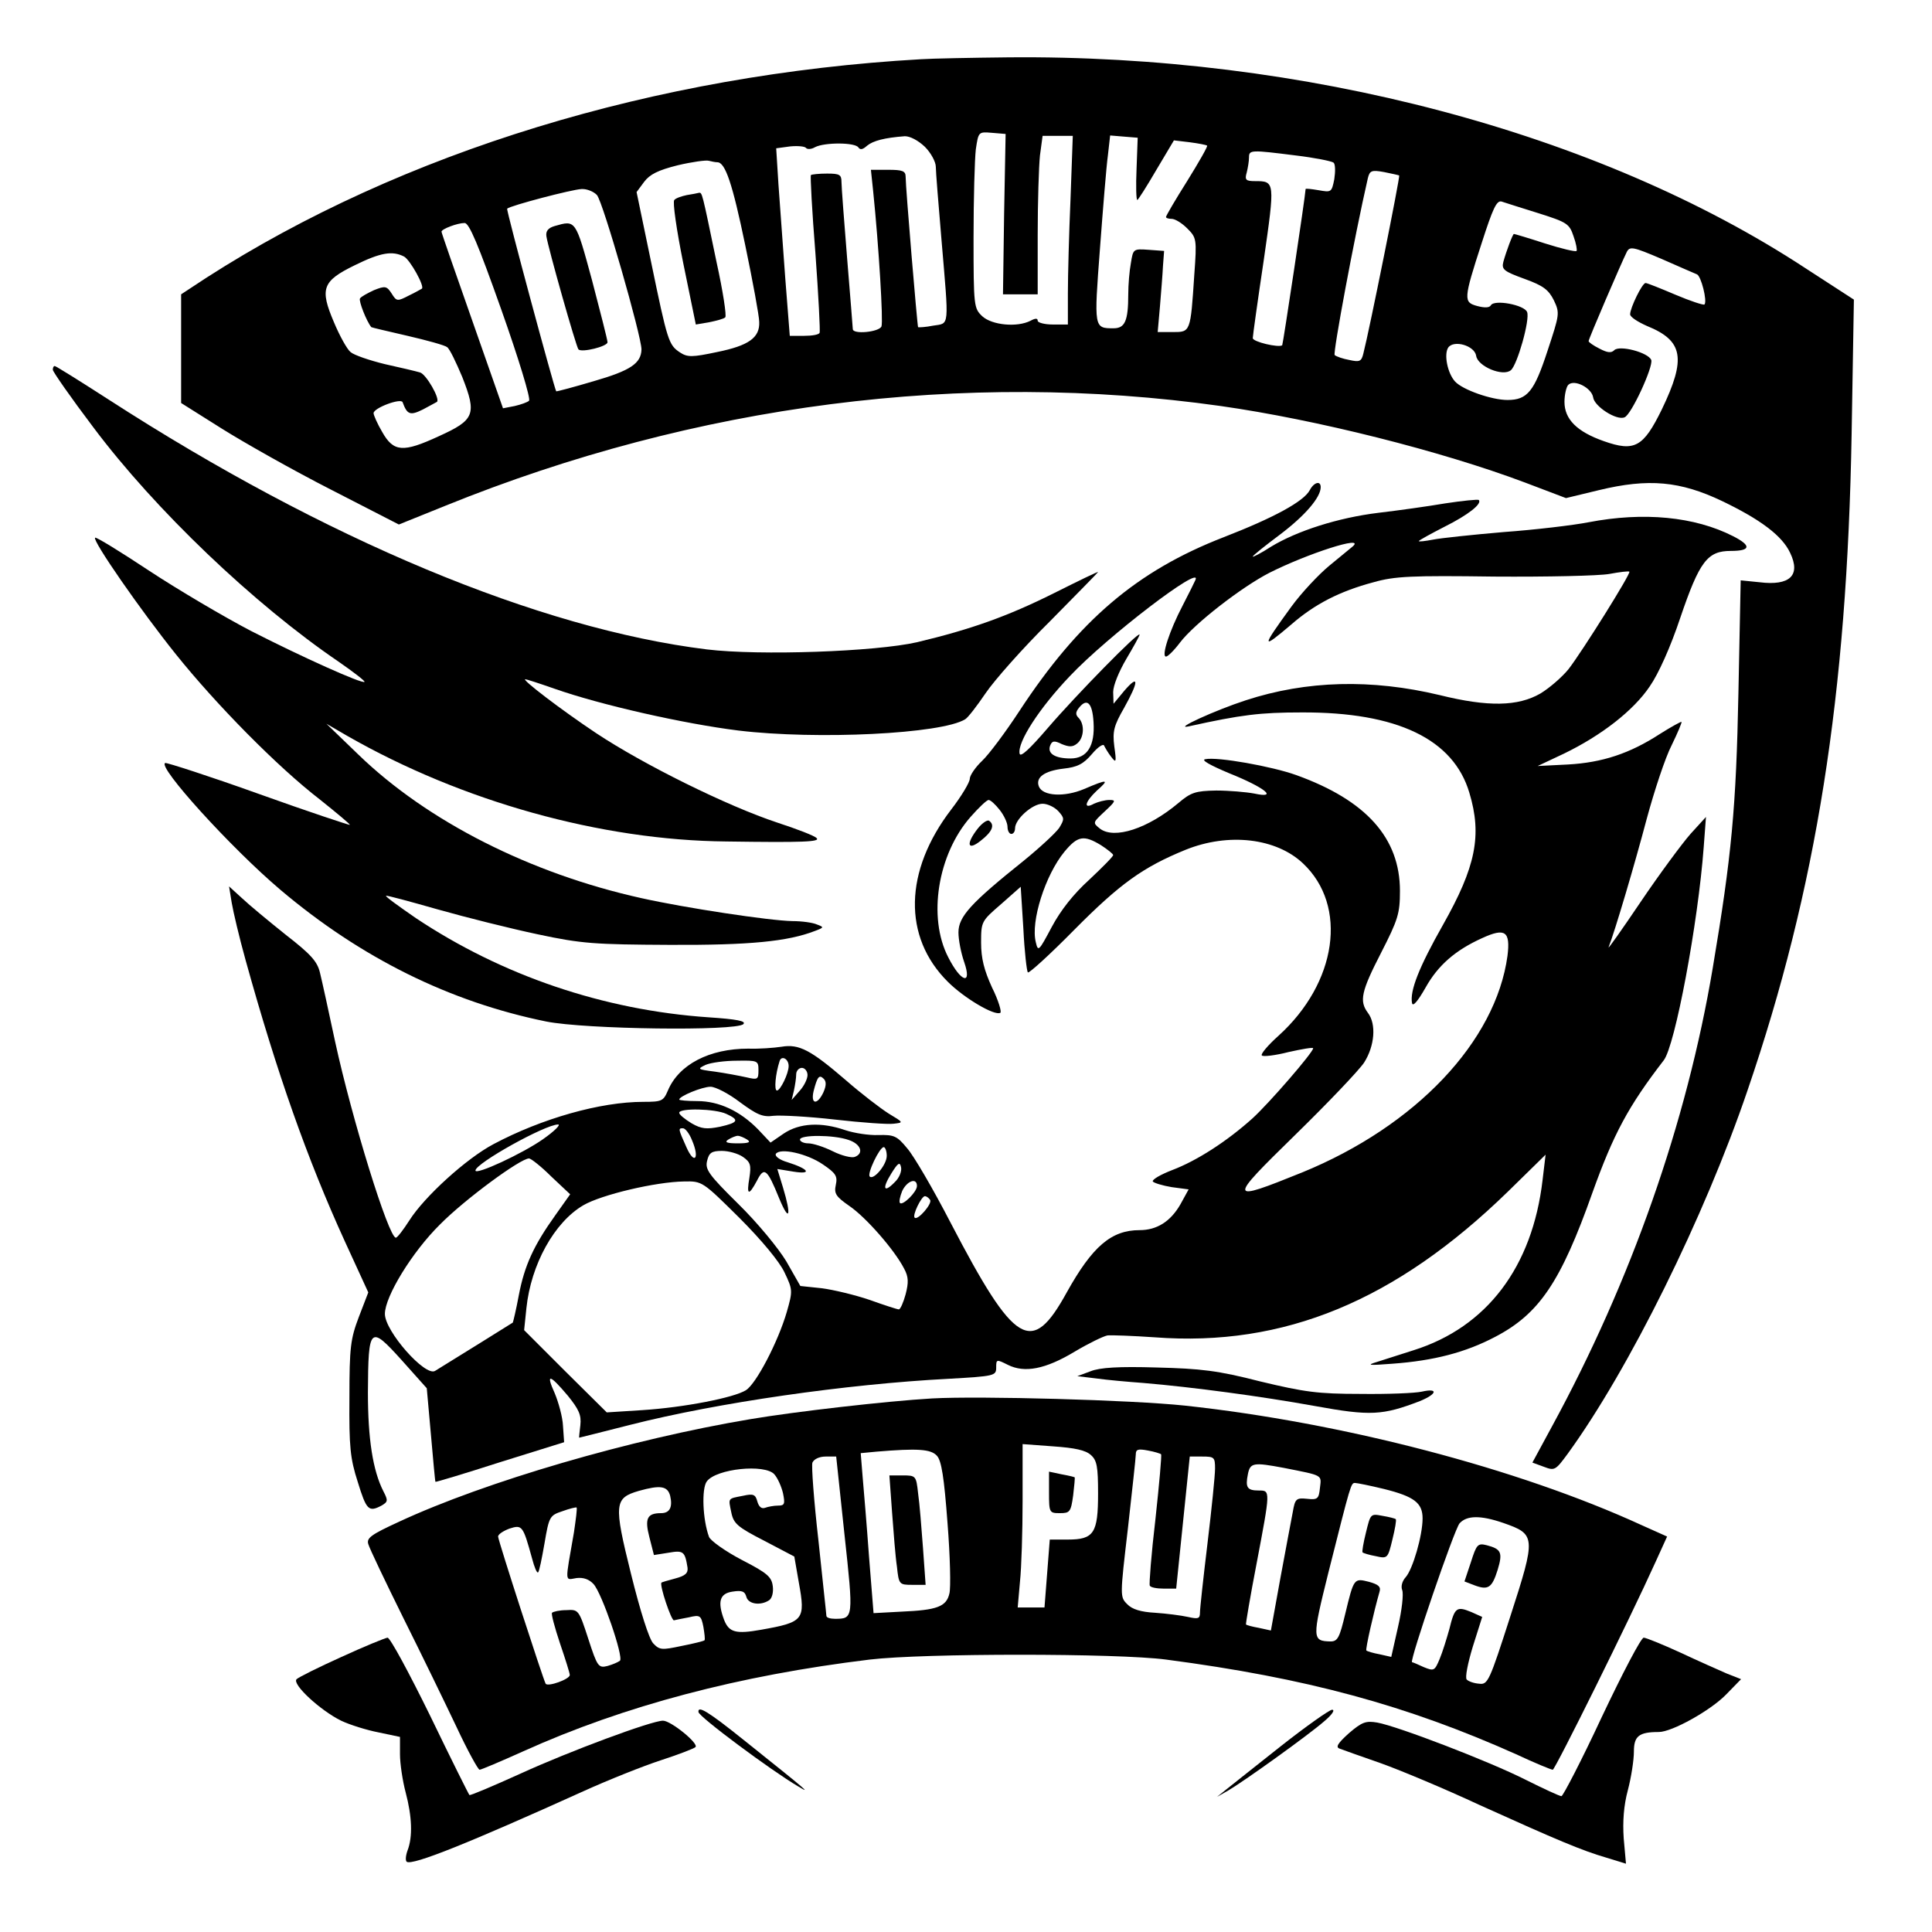 <?xml version="1.0" standalone="no"?>
<!DOCTYPE svg PUBLIC "-//W3C//DTD SVG 20010904//EN"
 "http://www.w3.org/TR/2001/REC-SVG-20010904/DTD/svg10.dtd">
<svg version="1.0" xmlns="http://www.w3.org/2000/svg"
 width="512pt" height="512pt" viewBox="0 0 512 512"
 preserveAspectRatio="xMidYMid meet">

<g transform="translate(0,512) scale(0.1,-0.1)"
fill="#000000" stroke="none">
<path d="M2440 4963 c-703 -40 -1375 -246 -1893 -579 l-67 -44 0 -144 0 -144
108 -68 c59 -37 188 -110 288 -161 l181 -93 124 50 c664 269 1373 360 2054
264 253 -36 584 -119 807 -203 l108 -41 87 21 c132 32 216 24 327 -29 102 -49
159 -92 180 -137 29 -60 -1 -88 -81 -78 l-50 5 -6 -298 c-6 -304 -18 -432 -68
-729 -69 -411 -217 -831 -426 -1215 l-52 -96 30 -11 c29 -11 31 -10 64 35 162
223 362 627 476 962 183 535 264 1048 276 1740 l6 356 -128 83 c-550 361
-1331 567 -2115 559 -96 -1 -200 -3 -230 -5z m221 -410 l-3 -213 46 0 46 0 0
158 c0 86 3 181 6 210 l7 52 40 0 40 0 -6 -167 c-4 -91 -7 -204 -7 -250 l0
-83 -40 0 c-22 0 -40 5 -40 10 0 7 -6 7 -19 0 -35 -18 -102 -12 -128 12 -22
21 -23 26 -23 208 0 103 3 208 6 234 7 47 7 47 43 44 l36 -3 -4 -212z m-210
178 c16 -16 29 -40 29 -53 0 -13 7 -99 15 -193 20 -237 22 -221 -22 -228 -20
-4 -38 -5 -40 -4 -2 3 -33 369 -33 399 0 15 -9 18 -46 18 l-46 0 6 -57 c15
-146 27 -345 22 -358 -6 -15 -76 -22 -76 -7 0 4 -7 88 -15 187 -8 99 -15 190
-15 203 0 19 -5 22 -38 22 -21 0 -41 -2 -43 -4 -2 -2 3 -96 12 -208 8 -111 13
-206 11 -210 -2 -5 -20 -8 -41 -8 l-38 0 -12 153 c-6 83 -14 195 -18 248 l-6
96 37 5 c21 2 39 0 42 -4 3 -4 14 -4 24 2 25 13 107 13 115 -1 5 -7 12 -5 23
5 16 13 46 21 100 25 14 0 35 -11 53 -28z m561 -58 c-2 -46 -1 -83 2 -83 2 0
25 36 50 79 l47 79 42 -5 c23 -3 44 -7 46 -9 2 -2 -22 -44 -53 -94 -31 -49
-56 -92 -56 -95 0 -3 7 -5 15 -5 9 0 27 -11 41 -25 25 -25 26 -28 19 -123 -10
-153 -10 -152 -57 -152 l-40 0 6 68 c3 37 7 85 8 107 l3 40 -41 3 c-41 3 -41
2 -47 -35 -4 -21 -7 -58 -7 -83 0 -71 -9 -90 -39 -90 -52 0 -52 0 -36 211 8
107 17 218 21 247 l6 53 36 -3 37 -3 -3 -82z m422 35 c50 -6 95 -15 100 -19 5
-4 5 -24 2 -44 -7 -35 -8 -35 -42 -29 -18 3 -34 5 -34 3 -1 -21 -60 -412 -62
-414 -9 -7 -78 9 -78 19 0 6 13 99 29 206 30 209 30 210 -23 210 -24 0 -28 3
-22 23 3 12 6 30 6 40 0 20 5 20 124 5z m-1533 -18 c21 0 40 -56 74 -220 20
-96 37 -188 37 -203 2 -42 -28 -63 -112 -80 -66 -14 -78 -14 -98 -1 -30 20
-33 29 -77 242 l-38 183 20 27 c15 20 37 31 89 44 38 9 75 14 82 12 8 -2 18
-4 23 -4z m1807 -35 c3 -2 -79 -410 -95 -472 -5 -21 -10 -23 -37 -17 -17 3
-34 9 -39 13 -5 5 52 312 88 469 5 20 10 22 43 16 20 -4 38 -8 40 -9z m-2126
-52 c16 -18 118 -374 118 -409 -1 -37 -29 -56 -126 -84 -54 -16 -99 -28 -100
-27 -5 7 -133 481 -130 484 8 8 172 51 197 52 14 1 33 -7 41 -16z m2495 -48
c76 -24 82 -28 93 -61 7 -19 10 -37 8 -39 -2 -3 -40 6 -84 20 -43 14 -80 25
-82 25 -3 0 -20 -45 -28 -74 -5 -20 1 -25 56 -45 50 -18 64 -29 78 -57 16 -34
15 -37 -17 -134 -35 -107 -53 -130 -106 -130 -42 0 -119 27 -139 49 -20 22
-30 72 -18 90 15 21 70 5 74 -22 4 -28 71 -56 92 -38 17 14 51 134 43 154 -7
19 -87 34 -96 18 -4 -7 -17 -7 -36 -2 -37 10 -37 17 12 168 29 90 39 112 52
109 9 -3 53 -17 98 -31z m-2748 -257 c45 -127 78 -235 73 -240 -4 -4 -21 -10
-38 -14 l-31 -6 -81 231 c-45 128 -82 234 -82 237 0 7 42 23 61 23 12 1 36
-56 98 -231z m3168 95 c11 -4 28 -71 20 -80 -3 -2 -37 9 -77 26 -40 17 -75 31
-79 31 -9 0 -41 -66 -41 -83 0 -7 20 -20 45 -31 96 -39 104 -86 39 -221 -49
-100 -72 -113 -154 -84 -71 25 -104 58 -104 104 0 19 5 40 10 45 16 16 62 -8
66 -33 3 -24 62 -62 83 -53 18 6 77 135 71 152 -8 20 -84 40 -98 26 -8 -8 -18
-7 -39 4 -16 8 -29 17 -29 20 0 6 87 208 101 236 8 16 17 14 92 -18 45 -20 87
-38 94 -41z m-3426 47 c16 -9 55 -79 47 -85 -2 -1 -17 -10 -34 -18 -31 -16
-33 -16 -46 5 -13 20 -17 21 -47 9 -17 -8 -34 -17 -37 -22 -4 -6 17 -60 30
-76 1 -1 44 -11 96 -23 52 -12 99 -25 105 -30 7 -5 24 -41 40 -79 39 -99 33
-114 -62 -157 -95 -44 -120 -42 -150 11 -13 22 -23 45 -23 50 0 14 73 41 77
29 12 -33 20 -36 54 -19 19 10 35 19 37 20 9 8 -29 74 -45 78 -10 3 -52 13
-93 22 -41 10 -82 24 -91 32 -9 7 -29 43 -44 79 -38 89 -31 109 55 151 69 34
100 39 131 23z"/>
<path d="M1820 4603 c-14 -3 -29 -8 -33 -13 -5 -4 6 -80 24 -169 l33 -161 35
6 c20 4 39 9 43 13 4 3 -6 69 -23 146 -39 188 -38 185 -47 184 -4 -1 -18 -4
-32 -6z"/>
<path d="M1470 4521 c-17 -5 -24 -13 -22 -27 4 -29 79 -294 85 -300 9 -9 77 8
77 19 0 6 -19 80 -41 164 -44 162 -43 160 -99 144z"/>
<path d="M140 4140 c0 -5 48 -74 107 -152 164 -219 426 -469 651 -622 39 -27
70 -51 68 -53 -6 -6 -166 66 -301 135 -71 37 -193 109 -269 159 -77 51 -142
91 -144 88 -8 -7 121 -193 215 -310 106 -132 268 -297 381 -384 45 -36 81 -66
79 -67 -1 -1 -110 35 -241 82 -131 47 -243 83 -248 82 -23 -8 175 -226 305
-336 214 -181 449 -297 704 -349 104 -21 504 -26 523 -7 8 8 -17 13 -92 18
-279 19 -548 111 -776 263 -45 31 -81 57 -79 59 1 2 63 -15 137 -36 74 -21
194 -51 265 -66 117 -25 151 -27 350 -28 212 -1 313 9 385 37 24 9 24 10 5 17
-11 5 -40 9 -65 9 -60 1 -285 35 -401 61 -293 65 -566 203 -749 380 l-85 82
55 -32 c304 -174 673 -277 1005 -280 204 -3 250 -1 239 9 -5 6 -52 24 -104 41
-133 44 -355 154 -480 237 -93 62 -199 143 -188 143 3 0 37 -11 77 -25 122
-43 343 -93 488 -111 208 -25 539 -9 601 30 7 4 31 35 54 69 23 34 99 120 170
190 70 71 128 130 128 131 0 2 -53 -24 -117 -56 -122 -61 -220 -96 -363 -130
-110 -25 -416 -36 -557 -19 -445 55 -1011 291 -1585 662 -76 49 -140 89 -143
89 -3 0 -5 -4 -5 -10z"/>
<path d="M3471 3821 c-16 -30 -95 -73 -229 -125 -229 -89 -383 -220 -541 -461
-36 -55 -80 -114 -98 -131 -18 -17 -33 -39 -33 -48 0 -9 -22 -46 -49 -81 -125
-163 -129 -338 -9 -457 43 -43 124 -91 139 -82 4 2 -5 33 -22 67 -21 46 -29
77 -29 119 0 56 1 57 53 102 l52 46 7 -111 c3 -61 9 -113 12 -116 3 -3 59 48
123 113 121 122 182 166 295 212 114 46 240 31 311 -36 120 -113 90 -317 -65
-457 -28 -25 -48 -49 -44 -52 3 -4 36 0 71 9 36 8 65 13 65 10 0 -11 -117
-146 -161 -186 -68 -61 -147 -112 -213 -137 -31 -12 -53 -25 -51 -30 3 -4 26
-11 50 -15 l45 -6 -22 -40 c-26 -45 -62 -68 -108 -68 -75 0 -125 -43 -193
-165 -93 -169 -137 -143 -308 185 -46 89 -98 178 -115 197 -27 33 -35 36 -76
35 -25 -1 -64 5 -88 13 -64 22 -121 19 -163 -9 l-35 -24 -33 35 c-48 49 -104
75 -161 75 -26 0 -48 2 -48 4 0 9 61 34 83 34 13 0 48 -18 78 -41 45 -33 60
-40 89 -36 19 2 93 -2 163 -10 70 -8 140 -13 155 -11 27 3 27 3 -13 27 -22 14
-73 53 -113 88 -93 80 -124 97 -171 89 -20 -3 -59 -6 -88 -5 -103 0 -184 -42
-213 -111 -12 -28 -16 -30 -65 -30 -114 0 -269 -44 -397 -112 -72 -38 -183
-139 -223 -202 -16 -25 -32 -46 -36 -46 -19 0 -116 313 -161 520 -17 80 -35
162 -40 182 -7 30 -24 49 -91 101 -45 36 -97 79 -116 97 l-34 31 7 -43 c4 -24
20 -92 37 -153 83 -299 163 -526 263 -745 l62 -135 -25 -65 c-22 -58 -25 -80
-25 -215 -1 -129 2 -160 22 -222 23 -75 29 -81 63 -63 17 10 18 13 5 38 -28
55 -41 139 -41 262 1 175 5 179 89 86 l67 -75 11 -123 c6 -68 11 -124 12 -125
1 -1 78 22 171 52 l170 53 -3 43 c-1 24 -12 63 -22 87 -24 53 -14 51 35 -7 29
-36 36 -51 33 -78 -2 -18 -4 -33 -3 -33 0 0 61 15 135 34 232 59 573 108 843
122 123 7 127 8 127 30 0 22 1 22 31 7 44 -22 99 -12 177 35 37 22 76 41 87
43 11 1 67 -1 125 -5 343 -26 639 97 936 386 l100 98 -8 -67 c-27 -231 -148
-390 -341 -451 -34 -11 -78 -25 -97 -31 -30 -9 -24 -10 40 -5 110 8 194 30
272 71 117 61 174 145 258 382 56 156 95 229 189 351 30 38 91 363 106 565 l6
80 -41 -45 c-22 -25 -82 -106 -132 -180 -50 -74 -88 -128 -85 -120 16 40 69
219 101 340 20 74 49 162 66 195 16 33 28 61 26 62 -1 1 -27 -13 -57 -32 -80
-52 -153 -76 -244 -81 l-80 -4 70 33 c99 48 184 114 227 178 23 33 55 104 81
182 51 150 72 177 134 177 53 0 55 14 6 39 -102 52 -237 65 -383 37 -41 -8
-142 -20 -225 -26 -82 -7 -167 -16 -187 -20 -21 -4 -38 -6 -38 -4 0 2 31 19
68 38 64 32 100 61 91 71 -3 2 -43 -2 -89 -9 -47 -8 -126 -19 -177 -25 -107
-13 -216 -48 -285 -90 -26 -17 -48 -28 -48 -26 0 3 33 29 73 59 66 50 107 98
107 125 0 18 -18 13 -29 -8z m114 -149 c-6 -5 -33 -27 -62 -51 -28 -23 -74
-72 -101 -109 -80 -110 -80 -115 0 -47 62 54 128 88 218 112 56 16 101 18 320
15 140 -1 277 2 305 7 27 5 51 8 53 6 5 -4 -124 -210 -161 -258 -16 -20 -50
-50 -75 -65 -59 -34 -138 -36 -267 -4 -180 43 -352 39 -514 -14 -80 -26 -194
-78 -151 -69 140 31 190 37 300 37 253 1 402 -71 444 -213 34 -113 17 -196
-70 -350 -64 -113 -88 -175 -82 -207 2 -11 15 4 36 41 33 59 79 99 150 131 61
28 75 18 67 -47 -31 -227 -243 -451 -544 -574 -198 -80 -198 -76 -19 99 86 84
169 171 183 192 28 44 33 102 10 132 -23 31 -18 56 35 159 45 88 50 104 50
164 0 140 -89 240 -275 307 -64 23 -209 49 -241 42 -12 -2 13 -16 63 -37 95
-38 132 -68 67 -54 -21 4 -67 8 -101 8 -55 -1 -67 -5 -100 -33 -81 -68 -170
-97 -208 -68 -20 16 -19 16 13 46 29 27 30 30 12 30 -12 0 -30 -5 -41 -10 -29
-16 -24 5 8 35 34 30 29 31 -34 4 -52 -22 -110 -19 -120 7 -9 24 15 41 65 47
37 4 53 12 76 39 15 18 30 28 32 22 3 -6 11 -20 19 -30 13 -17 14 -14 8 28 -5
40 -1 55 26 102 39 70 40 91 1 46 l-29 -35 -1 31 c0 17 15 54 35 88 19 32 35
61 35 64 0 12 -170 -162 -243 -247 -49 -57 -73 -79 -75 -68 -6 30 52 120 133
205 99 105 353 299 333 255 -2 -5 -17 -35 -34 -68 -35 -67 -57 -135 -44 -135
5 0 22 17 37 37 38 50 163 147 237 185 101 51 256 101 221 70z m-687 -466 c4
-63 -17 -96 -61 -96 -41 0 -62 13 -54 34 5 13 11 14 31 4 20 -8 29 -8 41 2 18
15 20 51 3 68 -8 8 -8 15 2 27 21 26 35 12 38 -39z m-249 -232 c12 -15 21 -35
21 -45 0 -11 5 -19 10 -19 6 0 10 7 10 15 0 24 46 65 73 65 13 0 32 -9 42 -20
16 -18 16 -21 2 -44 -9 -13 -51 -52 -94 -87 -140 -112 -173 -148 -173 -190 0
-20 7 -55 15 -78 22 -63 -8 -55 -42 12 -55 106 -28 273 59 372 22 25 43 45 48
45 5 0 18 -12 29 -26z m269 -94 c17 -11 32 -23 32 -26 0 -4 -29 -33 -63 -65
-42 -38 -76 -81 -100 -126 -34 -64 -36 -66 -42 -40 -14 55 25 178 76 240 35
42 51 45 97 17z m-828 -585 c0 -20 -22 -65 -31 -65 -8 0 -4 44 7 78 5 16 24 6
24 -13z m-80 -11 c0 -25 -2 -26 -32 -19 -18 4 -55 11 -83 15 -47 6 -48 7 -25
18 14 6 51 11 83 11 55 1 57 0 57 -25z m130 -13 c0 -10 -9 -29 -21 -42 l-21
-24 6 25 c3 14 6 33 6 43 0 9 7 17 15 17 8 0 15 -9 15 -19z m42 -46 c-16 -34
-34 -32 -26 3 10 39 15 45 27 33 7 -7 7 -18 -1 -36z m-257 -57 c35 -16 32 -23
-17 -34 -35 -7 -49 -6 -75 9 -18 11 -33 23 -33 28 0 13 95 11 125 -3z m-486
-67 c-54 -38 -179 -96 -179 -83 0 19 185 122 219 122 8 0 -10 -18 -40 -39z
m395 -3 c21 -49 6 -66 -15 -18 -22 49 -22 50 -9 50 6 0 17 -14 24 -32z m146 2
c11 -7 4 -10 -25 -10 -29 0 -36 3 -25 10 8 5 20 10 25 10 6 0 17 -5 25 -10z
m269 -1 c33 -11 41 -36 16 -45 -8 -3 -34 3 -58 15 -24 12 -53 21 -65 21 -12 0
-22 5 -22 10 0 13 89 13 129 -1z m101 -42 c0 -24 -35 -65 -45 -55 -8 7 26 78
37 78 4 0 8 -11 8 -23z m-381 -3 c20 -14 22 -22 17 -55 -8 -47 -2 -49 20 -8
19 38 27 32 59 -47 27 -65 33 -47 10 29 l-15 49 43 -7 c50 -8 41 7 -16 25 -21
6 -34 16 -31 22 11 17 83 1 125 -28 34 -23 39 -31 34 -54 -5 -23 0 -31 36 -56
44 -30 120 -117 145 -166 12 -22 12 -37 4 -68 -6 -22 -14 -40 -18 -40 -4 0
-38 11 -77 25 -38 13 -96 27 -127 31 l-57 6 -37 65 c-21 35 -77 103 -127 152
-79 78 -89 92 -83 115 5 21 12 26 39 26 18 0 43 -7 56 -16z m-508 -52 l50 -47
-39 -55 c-58 -81 -82 -134 -97 -212 -7 -38 -15 -71 -16 -73 -3 -2 -152 -95
-206 -128 -26 -16 -133 105 -133 151 0 46 72 164 146 237 65 66 213 175 236
175 5 0 32 -21 59 -48z m910 -15 c-29 -30 -34 -17 -9 23 18 29 23 32 26 16 2
-10 -5 -28 -17 -39z m-412 -94 c60 -60 107 -117 120 -145 22 -46 22 -49 6
-105 -23 -79 -81 -190 -108 -207 -31 -20 -165 -46 -275 -53 l-94 -6 -110 109
-109 109 6 58 c12 116 74 228 151 273 48 28 192 62 267 63 48 1 49 0 146 -96z
m471 84 c0 -16 -38 -53 -45 -45 -3 3 0 17 6 32 13 27 39 36 39 13z m35 -37 c6
-10 -33 -55 -41 -47 -7 6 18 57 27 57 4 0 10 -4 14 -10z"/>
<path d="M2591 2924 c-32 -41 -27 -60 8 -32 31 24 38 42 22 53 -5 3 -19 -7
-30 -21z"/>
<path d="M2890 1486 l-35 -13 50 -6 c28 -4 84 -9 125 -12 130 -11 310 -35 454
-61 148 -27 180 -25 279 13 46 19 49 35 5 25 -18 -4 -91 -7 -163 -6 -113 0
-148 5 -265 33 -113 29 -157 34 -275 37 -100 3 -150 0 -175 -10z"/>
<path d="M2470 1414 c-120 -7 -364 -35 -482 -55 -316 -53 -701 -165 -931 -272
-74 -34 -86 -43 -81 -59 3 -11 45 -99 93 -196 49 -98 112 -228 141 -289 29
-62 57 -113 61 -113 4 0 56 22 116 49 268 121 572 201 918 243 143 17 656 17
785 0 373 -49 637 -121 928 -251 49 -23 93 -41 97 -41 6 0 204 399 273 552
l30 66 -67 30 c-329 151 -794 272 -1211 317 -142 15 -542 26 -670 19z m421
-150 c16 -14 19 -31 19 -102 0 -105 -11 -122 -80 -122 l-48 0 -7 -90 -7 -90
-36 0 -35 0 6 68 c4 37 7 134 7 216 l0 149 81 -6 c57 -4 86 -10 100 -23z
m-408 -2 c12 -13 19 -57 28 -178 7 -88 9 -172 5 -187 -8 -35 -33 -44 -127 -48
l-74 -4 -12 150 c-6 83 -14 178 -17 212 l-5 62 42 4 c108 9 144 7 160 -11z
m594 4 c2 -2 -5 -80 -15 -172 -11 -93 -17 -172 -15 -176 2 -5 19 -8 37 -8 l33
0 18 175 18 175 33 0 c32 0 34 -2 34 -32 0 -18 -9 -107 -20 -198 -11 -91 -20
-173 -20 -184 0 -16 -5 -17 -32 -11 -18 4 -57 9 -87 11 -37 2 -61 9 -74 23
-19 19 -19 21 2 200 11 99 21 188 21 197 0 13 6 15 32 10 17 -3 33 -8 35 -10z
m-839 -213 c24 -221 24 -223 -25 -223 -13 0 -23 3 -23 8 0 4 -10 93 -21 199
-12 105 -19 199 -16 207 4 9 18 16 35 16 l28 0 22 -207z m1164 177 c106 -21
100 -18 96 -53 -3 -29 -6 -32 -34 -29 -29 3 -32 0 -38 -35 -4 -21 -19 -100
-33 -176 l-25 -138 -32 7 c-17 3 -32 7 -34 9 -1 1 11 73 28 161 37 195 37 194
6 194 -31 0 -36 8 -29 43 6 31 15 32 95 17z m-1350 -17 c9 -10 19 -33 23 -50
6 -29 4 -33 -13 -33 -11 0 -27 -3 -35 -6 -9 -3 -16 3 -20 17 -5 19 -11 21 -38
15 -41 -8 -39 -5 -31 -44 6 -30 17 -39 87 -75 l80 -42 12 -69 c18 -99 13 -105
-100 -125 -67 -12 -85 -7 -98 26 -18 48 -12 70 22 75 25 4 33 1 37 -14 5 -19
37 -24 60 -9 8 5 12 21 10 37 -3 25 -14 35 -82 70 -44 23 -83 51 -87 61 -17
46 -20 128 -6 147 25 34 154 47 179 19z m1616 -39 c80 -20 102 -37 102 -78 0
-45 -26 -135 -45 -156 -9 -10 -13 -24 -9 -34 4 -10 -1 -54 -11 -97 l-18 -80
-31 7 c-17 3 -33 8 -35 10 -3 3 20 104 35 156 4 13 -3 19 -28 26 -40 10 -40
10 -63 -85 -15 -63 -20 -73 -39 -73 -49 1 -49 8 -6 181 60 238 60 239 71 239
5 0 40 -7 77 -16z m-1892 -18 c7 -30 -1 -46 -24 -46 -37 0 -44 -14 -31 -64
l12 -47 38 6 c40 7 44 4 51 -39 2 -15 -6 -22 -32 -29 -19 -5 -36 -10 -37 -11
-6 -6 26 -101 33 -100 5 1 23 5 40 8 29 7 32 5 38 -25 3 -18 5 -34 3 -36 -2
-2 -30 -9 -61 -15 -52 -11 -58 -11 -75 7 -11 12 -34 84 -59 185 -46 185 -44
200 21 219 57 16 76 13 83 -13z m-255 -97 c-24 -138 -25 -126 7 -121 18 2 33
-3 45 -16 22 -24 80 -193 70 -203 -5 -4 -19 -10 -33 -14 -24 -6 -27 -2 -51 72
-25 77 -26 78 -58 76 -18 0 -35 -4 -38 -7 -3 -2 7 -39 21 -81 14 -41 26 -79
26 -84 0 -11 -58 -32 -64 -23 -7 13 -126 380 -126 390 0 6 14 15 30 21 34 11
36 8 60 -79 6 -23 13 -40 16 -37 3 2 10 37 17 77 12 71 14 74 47 85 19 7 36
11 38 10 2 -2 -2 -32 -7 -66z m2463 25 c86 -30 87 -36 19 -246 -56 -174 -60
-183 -83 -180 -14 1 -28 6 -33 11 -5 5 3 44 16 87 l25 79 -29 13 c-39 16 -44
12 -58 -45 -7 -25 -18 -61 -26 -80 -13 -31 -15 -32 -42 -21 -15 7 -29 13 -31
13 -7 4 112 352 126 368 19 21 55 22 116 1z"/>
<path d="M2780 1165 c0 -54 1 -55 29 -55 26 0 29 3 35 47 3 25 5 47 4 48 -2 1
-18 5 -35 8 l-33 7 0 -55z"/>
<path d="M2364 1113 c4 -54 9 -119 13 -145 5 -47 6 -48 41 -48 l35 0 -7 98
c-4 53 -9 118 -13 145 -5 46 -6 47 -41 47 l-35 0 7 -97z"/>
<path d="M3620 1059 c-7 -28 -11 -52 -9 -53 2 -2 18 -7 35 -10 31 -7 32 -6 44
44 7 28 11 52 9 54 -2 2 -18 6 -36 9 -31 6 -31 5 -43 -44z"/>
<path d="M3898 980 l-17 -51 26 -10 c37 -14 47 -7 62 41 14 46 9 55 -29 65
-24 6 -27 2 -42 -45z"/>
<path d="M905 729 c-60 -27 -114 -54 -119 -59 -13 -13 63 -83 118 -110 23 -11
68 -25 99 -31 l57 -12 0 -46 c0 -25 7 -71 15 -101 17 -64 19 -118 5 -154 -5
-14 -6 -27 -2 -30 16 -10 165 50 468 187 66 30 159 67 205 82 46 15 88 31 92
35 10 9 -65 70 -86 70 -30 0 -248 -81 -377 -140 -73 -33 -134 -59 -136 -57 -2
2 -49 96 -104 210 -56 114 -106 207 -113 207 -7 -1 -61 -23 -122 -51z"/>
<path d="M4245 570 c-54 -116 -103 -210 -107 -210 -5 0 -48 20 -96 44 -95 48
-337 141 -392 151 -30 5 -40 2 -75 -28 -30 -27 -36 -37 -25 -41 8 -3 58 -21
110 -39 53 -19 170 -68 260 -110 208 -94 272 -121 337 -140 l52 -16 -6 67 c-3
45 0 87 11 128 9 34 16 80 16 102 0 41 13 52 66 52 35 0 137 57 178 99 l40 41
-38 15 c-21 9 -77 34 -124 56 -46 21 -90 39 -96 39 -7 0 -56 -94 -111 -210z"/>
<path d="M1851 583 c0 -12 194 -156 264 -197 35 -21 31 -17 -143 122 -96 77
-123 93 -121 75z"/>
<path d="M3395 493 c-66 -52 -131 -104 -145 -115 l-25 -20 30 17 c44 26 214
148 255 184 20 17 29 30 20 30 -8 -1 -69 -44 -135 -96z"/>
</g>
</svg>
